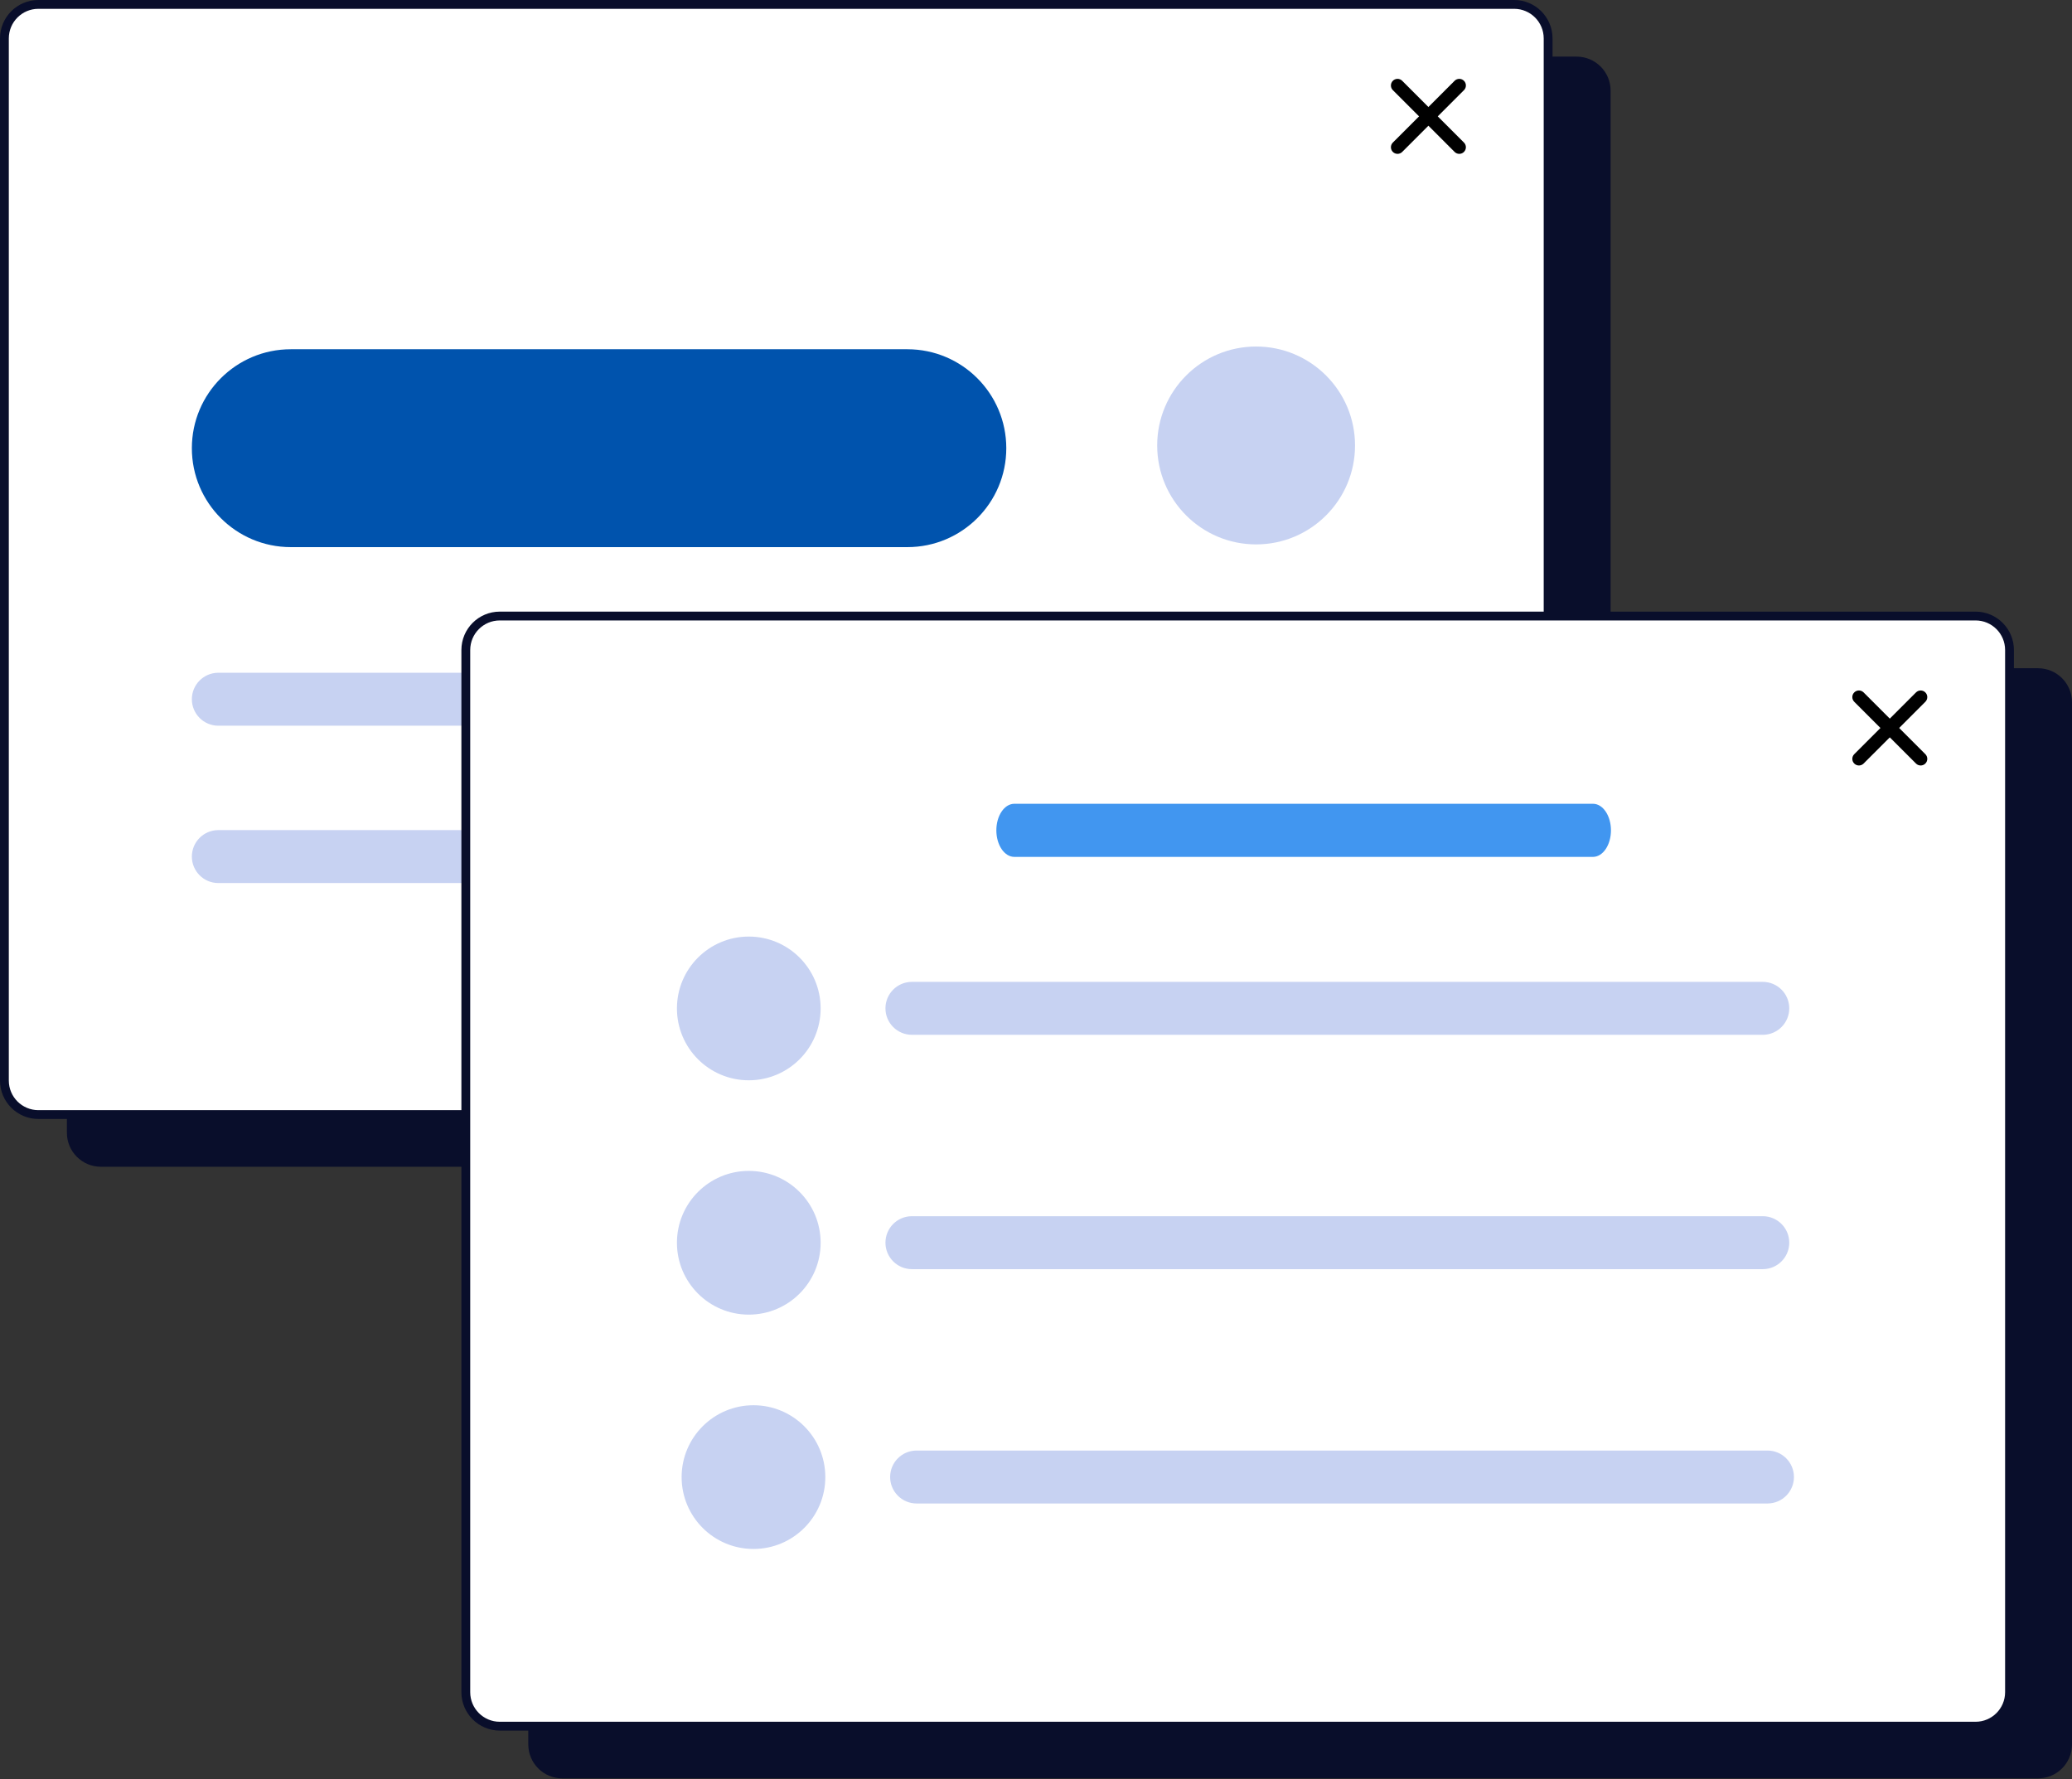 <svg width="424" height="364" viewBox="0 0 424 364" fill="none" xmlns="http://www.w3.org/2000/svg">
<rect x="0" y="0" width="424" height="364" fill="#333333" stroke="none"/>
<path fill-rule="evenodd" clip-rule="evenodd" d="M322.63 238.705H20.642C16.802 238.705 13.689 235.592 13.689 231.752V18.537C13.689 14.697 16.802 11.583 20.642 11.583H322.63C326.469 11.583 329.583 14.697 329.583 18.537V231.752C329.583 235.592 326.469 238.705 322.63 238.705Z" fill="#090E2B"/>
<path fill-rule="evenodd" clip-rule="evenodd" d="M309.844 228.025H7.856C4.016 228.025 0.903 224.912 0.903 221.072V7.857C0.903 4.016 4.016 0.902 7.856 0.902H309.844C313.683 0.902 316.797 4.016 316.797 7.857V221.072C316.797 224.912 313.683 228.025 309.844 228.025Z" fill="white"/>
<path fill-rule="evenodd" clip-rule="evenodd" d="M7.856 0H309.844C314.182 0 317.699 3.518 317.699 7.857V221.072C317.699 225.41 314.182 228.927 309.844 228.927H7.856C3.517 228.927 0 225.41 0 221.072V7.857C0 3.518 3.517 0 7.856 0ZM309.844 1.805H7.856C4.514 1.805 1.805 4.515 1.805 7.857V221.072C1.805 224.413 4.514 227.122 7.856 227.122H309.844C313.183 227.122 315.894 224.413 315.894 221.072V7.857C315.894 4.515 313.183 1.805 309.844 1.805Z" fill="#090E2B"/>
<path fill-rule="evenodd" clip-rule="evenodd" d="M185.679 111.935H59.504C48.324 111.935 39.261 102.873 39.261 91.693C39.261 80.515 48.324 71.452 59.504 71.452H185.679C196.858 71.452 205.92 80.515 205.92 91.693C205.92 102.873 196.858 111.935 185.679 111.935Z" fill="#0053AD"/>
<path fill-rule="evenodd" clip-rule="evenodd" d="M257.042 111.378C245.863 111.378 236.8 102.316 236.8 91.136C236.8 79.958 245.863 70.895 257.042 70.895C268.221 70.895 277.284 79.958 277.284 91.136C277.284 102.316 268.221 111.378 257.042 111.378Z" fill="#C7D2F2"/>
<path d="M297.66 16.531C298.189 16.002 299.046 16.002 299.575 16.531C300.087 17.043 300.103 17.863 299.623 18.395L299.575 18.445L286.939 31.081C286.41 31.61 285.553 31.61 285.024 31.081C284.512 30.569 284.496 29.749 284.976 29.217L285.024 29.166L297.66 16.531Z" fill="black"/>
<path d="M285.024 16.531C285.536 16.019 286.357 16.003 286.888 16.483L286.939 16.531L299.574 29.166C300.103 29.695 300.103 30.552 299.574 31.081C299.062 31.593 298.242 31.609 297.71 31.129L297.66 31.081L285.024 18.445C284.496 17.917 284.496 17.059 285.024 16.531Z" fill="black"/>
<path d="M218.794 137.639C221.784 137.639 224.209 140.064 224.209 143.055C224.209 146.012 221.838 148.416 218.893 148.469L218.794 148.47H44.676C41.686 148.47 39.261 146.046 39.261 143.055C39.261 140.097 41.632 137.693 44.577 137.64L44.676 137.639H218.794Z" fill="#C7D2F2"/>
<path d="M144.123 169.83C147.114 169.83 149.539 172.255 149.539 175.246C149.539 178.203 147.168 180.607 144.223 180.66L144.123 180.661H44.676C41.686 180.661 39.261 178.237 39.261 175.246C39.261 172.288 41.632 169.885 44.577 169.831L44.676 169.83H144.123Z" fill="#C7D2F2"/>
<path fill-rule="evenodd" clip-rule="evenodd" d="M417.047 363.835H115.059C111.219 363.835 108.106 360.722 108.106 356.881V143.667C108.106 139.826 111.219 136.713 115.059 136.713H417.047C420.886 136.713 424 139.826 424 143.667V356.881C424 360.722 420.886 363.835 417.047 363.835Z" fill="#090E2B"/>
<path fill-rule="evenodd" clip-rule="evenodd" d="M404.261 353.154H102.273C98.433 353.154 95.32 350.042 95.32 346.201V132.986C95.32 129.146 98.433 126.032 102.273 126.032H404.261C408.1 126.032 411.214 129.146 411.214 132.986V346.201C411.214 350.042 408.1 353.154 404.261 353.154Z" fill="white"/>
<path fill-rule="evenodd" clip-rule="evenodd" d="M102.273 125.13H404.261C408.599 125.13 412.116 128.647 412.116 132.986V346.201C412.116 350.54 408.599 354.057 404.261 354.057H102.273C97.934 354.057 94.417 350.54 94.417 346.201V132.986C94.417 128.647 97.934 125.13 102.273 125.13ZM404.261 126.935H102.273C98.931 126.935 96.222 129.644 96.222 132.986V346.201C96.222 349.543 98.931 352.252 102.273 352.252H404.261C407.601 352.252 410.311 349.543 410.311 346.201V132.986C410.311 129.644 407.601 126.935 404.261 126.935Z" fill="#090E2B"/>
<path fill-rule="evenodd" clip-rule="evenodd" d="M153.227 221.014C145.107 221.014 138.524 214.432 138.524 206.311C138.524 198.192 145.107 191.61 153.227 191.61C161.347 191.61 167.929 198.192 167.929 206.311C167.929 214.432 161.347 221.014 153.227 221.014Z" fill="#C7D2F2"/>
<path fill-rule="evenodd" clip-rule="evenodd" d="M153.227 268.957C145.107 268.957 138.524 262.374 138.524 254.254C138.524 246.135 145.107 239.552 153.227 239.552C161.347 239.552 167.929 246.135 167.929 254.254C167.929 262.374 161.347 268.957 153.227 268.957Z" fill="#C7D2F2"/>
<path fill-rule="evenodd" clip-rule="evenodd" d="M154.186 316.899C146.066 316.899 139.483 310.317 139.483 302.196C139.483 294.077 146.066 287.495 154.186 287.495C162.306 287.495 168.888 294.077 168.888 302.196C168.888 310.317 162.306 316.899 154.186 316.899Z" fill="#C7D2F2"/>
<path d="M392.077 141.661C392.606 141.132 393.463 141.132 393.992 141.661C394.504 142.173 394.52 142.993 394.04 143.525L393.992 143.575L381.356 156.211C380.828 156.74 379.97 156.74 379.442 156.211C378.93 155.699 378.914 154.878 379.394 154.347L379.442 154.296L392.077 141.661Z" fill="black"/>
<path d="M379.441 141.661C379.954 141.148 380.774 141.132 381.306 141.613L381.356 141.661L393.992 154.296C394.521 154.825 394.521 155.682 393.992 156.211C393.48 156.723 392.659 156.739 392.128 156.259L392.077 156.211L379.441 143.575C378.913 143.046 378.913 142.189 379.441 141.661Z" fill="black"/>
<path d="M360.726 200.879C363.716 200.879 366.141 203.303 366.141 206.294C366.141 209.252 363.77 211.655 360.825 211.709L360.726 211.709H186.608C183.618 211.709 181.193 209.285 181.193 206.294C181.193 203.336 183.564 200.933 186.509 200.879L186.608 200.879H360.726Z" fill="#C7D2F2"/>
<path d="M325.972 164.442C328.006 164.442 329.655 166.875 329.655 169.876C329.655 172.843 328.042 175.255 326.04 175.309L325.972 175.309H207.568C205.535 175.309 203.886 172.877 203.886 169.876C203.886 166.909 205.498 164.497 207.501 164.443L207.568 164.442H325.972Z" fill="#4196F0"/>
<path d="M360.726 248.821C363.716 248.821 366.141 251.246 366.141 254.236C366.141 257.194 363.77 259.598 360.825 259.651L360.726 259.652H186.608C183.618 259.652 181.193 257.227 181.193 254.236C181.193 251.279 183.564 248.875 186.509 248.822L186.608 248.821H360.726Z" fill="#C7D2F2"/>
<path d="M361.684 296.763C364.675 296.763 367.1 299.188 367.1 302.179C367.1 305.136 364.729 307.54 361.784 307.593L361.684 307.594H187.567C184.577 307.594 182.152 305.17 182.152 302.179C182.152 299.221 184.523 296.818 187.468 296.764L187.567 296.763H361.684Z" fill="#C7D2F2"/>
</svg>
